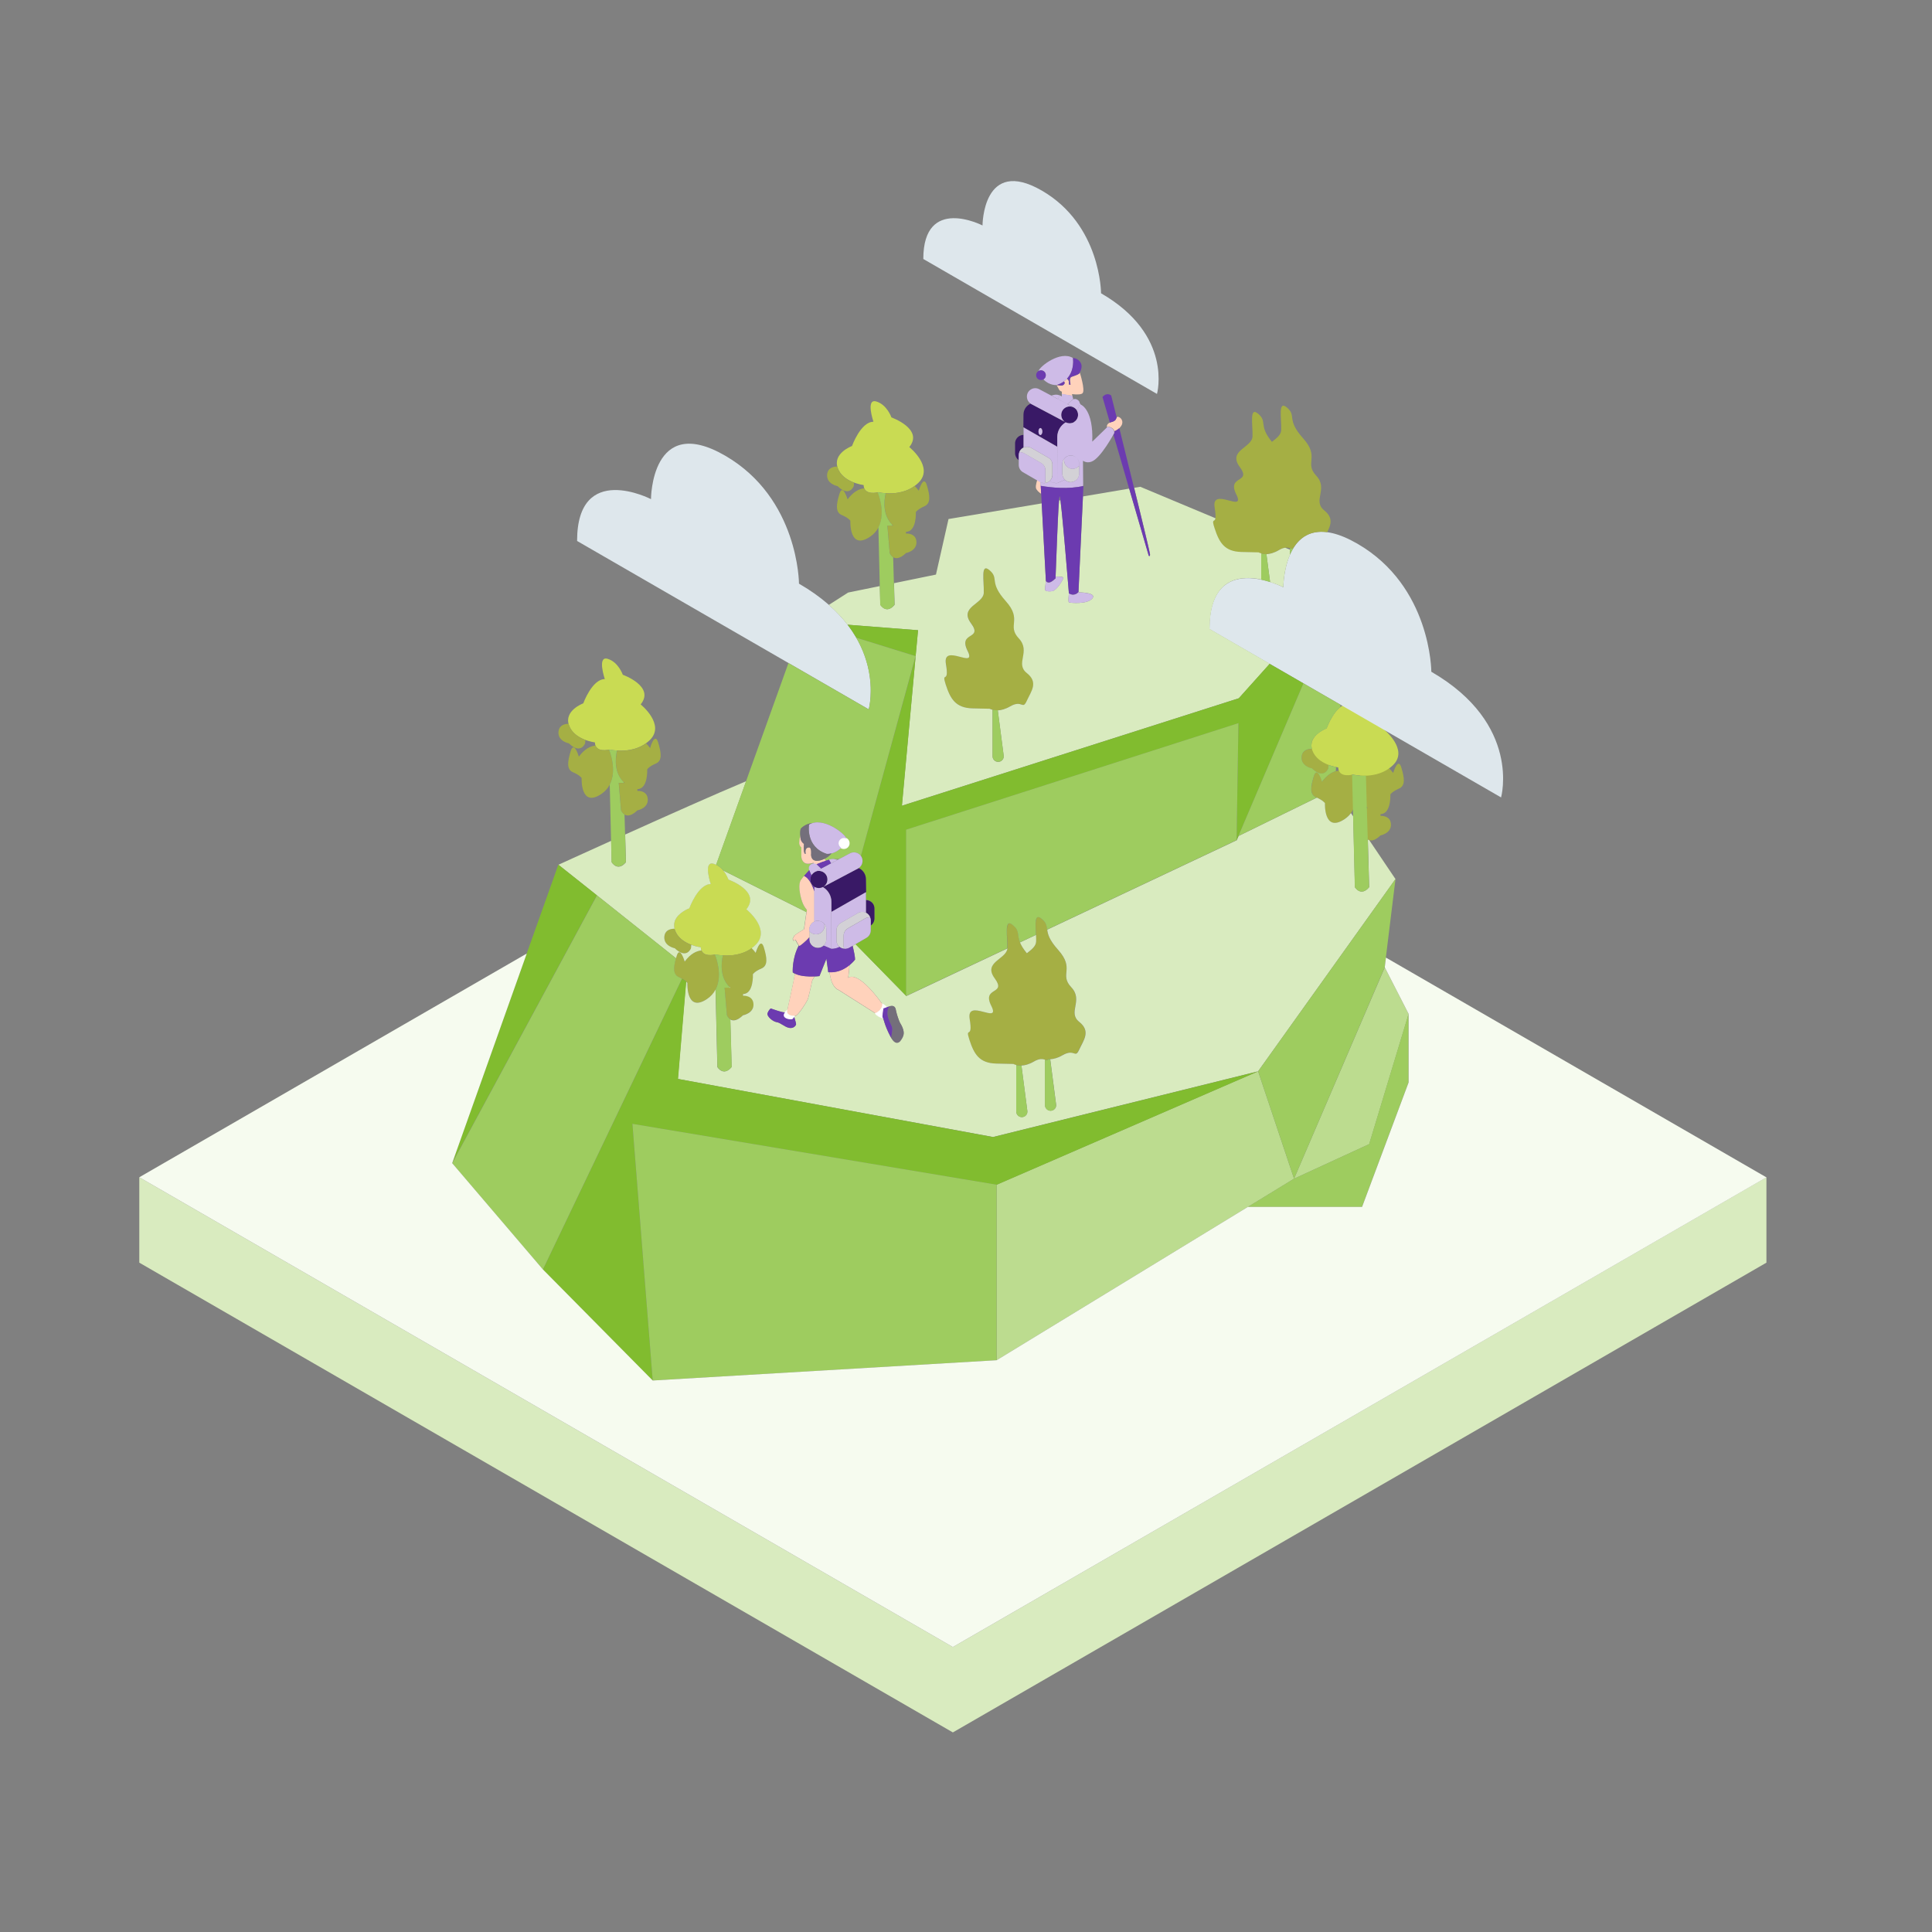 <?xml version="1.0" standalone="no"?>
<svg version="1.1" id="Layer_2" xmlns="http://www.w3.org/2000/svg" xmlns:xlink="http://www.w3.org/1999/xlink" x="0px" y="0px" viewBox="0 0 2000 2000" enable-background="new 0 0 2000 2000" xml:space="preserve">
<rect x="0" y="0" width="2000" height="2000" fill="#808080" stroke="none"/>
<path id="color_x5F_18" fill="#bcdc8f" d="M1302.4,1109l37.2,111.2l-307.9,187.9v-181.7L1302.4,1109z M1339.6,1220.2l77.8-35.8
	l40.8-134.7l-24.7-48.2L1339.6,1220.2z"></path>
<path id="color_x5F_17" fill="#A5AF44" d="M1375,795.5c0,0-4.4,11.9-16.8,0c0,0-11.2-2.1-10.8-11.5c0.4-9.5,10.8-8.7,10.8-8.7V767
	h19.2L1375,795.5z M1412.3,864.8c0,0,4.4,11.9,16.8,0c0,0,11.2-2.1,10.8-11.5c-0.4-9.5-10.8-8.7-10.8-8.7v-8.2h-19.2L1412.3,864.8z
	 M1419.2,839c21.6,14.2,20.1-16.7,20.1-16.7s2-2.9,8.8-5.9c6.9-2.9,5.9-10.8,2.5-22s-8.4,5.8-8.4,5.8c-15.7-21.1-31.4-6.9-31.4-6.9
	S1397.6,824.8,1419.2,839z M1400,802.4c0,0-15.7-14.2-31.4,6.9c0,0-4.9-17-8.4-5.8c-3.4,11.2-4.4,19.1,2.5,22s8.8,5.9,8.8,5.9
	s-1.5,31,20.1,16.7C1413.2,833.9,1400,802.4,1400,802.4z"></path>
<path id="color_x5F_16" fill="#C9DB53" d="M740.7,988c0,0-14.8,4.1-15.2-7.4c0,0-21.4-2.5-26.8-17.7c-5.4-15.2,14.8-22.7,14.8-22.7
	s9.1-25.1,22.2-25.1c0,0-8.2-24.3,2.9-21c11.1,3.3,15.7,16.5,15.7,16.5s33.8,11.9,18.5,30.7c0,0,26,20.8,9.5,36.9
	C765.8,994.2,740.7,988,740.7,988z M672.7,766.1c16.5-16.1-9.5-36.9-9.5-36.9c15.2-18.7-18.5-30.7-18.5-30.7s-4.5-13.2-15.7-16.5
	c-11.1-3.3-2.9,21-2.9,21c-13.2,0-22.3,25.1-22.3,25.1s-20.2,7.4-14.8,22.7c5.4,15.2,26.8,17.7,26.8,17.7
	c0.4,11.5,15.2,7.4,15.2,7.4S656.2,782.1,672.7,766.1z M1442.1,792c16.5-16.1-9.5-36.9-9.5-36.9c15.2-18.7-18.5-30.7-18.5-30.7
	s-4.5-13.2-15.7-16.5s-2.9,21-2.9,21c-13.2,0-22.2,25.1-22.2,25.1s-20.2,7.4-14.8,22.7c5.4,15.2,26.8,17.7,26.8,17.7
	c0.4,11.5,15.2,7.4,15.2,7.4S1425.6,808.1,1442.1,792z M950.8,499.7c16.5-16.1-9.5-36.9-9.5-36.9c15.2-18.7-18.5-30.7-18.5-30.7
	s-4.5-13.2-15.7-16.5s-2.9,21-2.9,21c-13.2,0-22.2,25.1-22.2,25.1s-20.2,7.4-14.8,22.7c5.4,15.2,26.8,17.7,26.8,17.7
	c0.4,11.5,15.2,7.4,15.2,7.4S934.3,515.8,950.8,499.7z"></path>
<path id="color_x5F_15" fill="#A5AF44" d="M681.3,768.5c3.4,11.2,4.4,19.1-2.5,22s-8.8,5.9-8.8,5.9s1,20.4-10.2,20.5v1.8
	c0,0,10.3-0.8,10.8,8.7c0.4,9.5-10.8,11.5-10.8,11.5c-12.4,11.9-16.8,0-16.8,0l-2.4-28.4h5.9c-10.4-9.5-9.7-23.9-7.7-33.4
	c7.7,0.5,19.9-0.2,30-7.6c1.4,1.4,2.8,3,4.2,4.9C672.9,774.3,677.8,757.3,681.3,768.5z M605.7,769.5l0.3-3.5
	c-6.4-2.4-14-6.9-16.9-15.2c-0.2-0.5-0.3-1-0.4-1.5c-1.4-0.1-10.2,0-10.6,8.7c-0.4,9.5,10.8,11.5,10.8,11.5
	C601.2,781.5,605.7,769.5,605.7,769.5z M630.2,776.1c-2.7,0.6-11.3,1.8-13.7-4.3c-5.2,0.5-11.2,3.3-17.3,11.5c0,0-4.9-17-8.4-5.8
	c-3.4,11.2-4.4,19.1,2.5,22s8.8,5.9,8.8,5.9s-1.5,31,20.1,16.7c21.6-14.2,8.4-45.7,8.4-45.7S630.5,776.3,630.2,776.1z M867.2,474.8
	H867v0.6C867,475.2,867.1,475,867.2,474.8z M589,741.1h-0.2v0.6C588.9,741.5,588.9,741.3,589,741.1z M698.6,953.1h-0.2v0.6
	C698.5,953.5,698.5,953.3,698.6,953.1z M782.5,986.3c-1.4-1.9-2.8-3.5-4.2-4.9c-10.2,7.4-22.4,8.1-30,7.6c-2,9.5-2.7,23.9,7.7,33.4
	h-5.9l2.4,28.4c0,0,4.4,11.9,16.8,0c0,0,11.2-2.1,10.8-11.5c-0.4-9.5-10.8-8.7-10.8-8.7v-1.8c11.2,0,10.2-20.5,10.2-20.5
	s2-2.9,8.8-5.9c6.9-2.9,5.9-10.8,2.5-22C787.4,969.3,782.5,986.3,782.5,986.3z M951.1,508c-1.4-1.9-2.8-3.5-4.2-4.9
	c-10.2,7.4-22.4,8.1-30,7.6c-2,9.5-2.7,23.9,7.7,33.4h-5.9l2.4,28.4c0,0,4.4,11.9,16.8,0c0,0,11.2-2.1,10.8-11.5
	c-0.4-9.5-10.8-8.7-10.8-8.7v-1.8c11.2,0,10.2-20.5,10.2-20.5s2-2.9,8.8-5.9s5.9-10.8,2.5-22C956,491,951.1,508,951.1,508z
	 M908.4,509.8c-2.7,0.6-11.3,1.8-13.7-4.3c-5.2,0.5-11.2,3.3-17.3,11.5c0,0-4.9-17-8.4-5.8c-3.4,11.2-4.4,19.1,2.5,22
	s8.8,5.9,8.8,5.9s-1.5,31,20.1,16.7c21.6-14.2,8.4-45.7,8.4-45.7S908.6,510,908.4,509.8z M883.8,503.2l0.3-3.5
	c-6.4-2.4-14-6.9-16.9-15.2c-0.2-0.5-0.3-1-0.4-1.5c-1.4-0.1-10.2,0-10.6,8.7c-0.4,9.5,10.8,11.5,10.8,11.5
	C879.3,515.2,883.8,503.2,883.8,503.2z M739.8,988.2c-2.7,0.6-11.3,1.8-13.7-4.3c-5.2,0.5-11.2,3.3-17.3,11.5c0,0-4.9-17-8.4-5.8
	c-3.4,11.2-4.4,19.1,2.5,22s8.8,5.9,8.8,5.9s-1.5,31,20.1,16.7c21.6-14.2,8.4-45.7,8.4-45.7S740.1,988.4,739.8,988.2z M715.3,981.6
	l0.3-3.5c-6.4-2.4-14-6.9-16.9-15.2c-0.2-0.5-0.3-1-0.4-1.5c-1.4-0.1-10.2,0-10.6,8.7c-0.4,9.5,10.8,11.5,10.8,11.5
	C710.8,993.5,715.3,981.6,715.3,981.6z"></path>
<path id="color_x5F_14" fill="#DEE7EC" d="M673.9,516.7c0,0,0.1-89.3,76.6-45.1s76.6,132.6,76.6,132.6
	c93.7,54.1,72.2,130.1,72.2,130.1L597.4,560C597.4,477.2,673.9,516.7,673.9,516.7z M1252,651.2l301.9,174.3c0,0,21.4-76-72.2-130.1
	c0,0,0-88.4-76.6-132.6c-76.6-44.2-76.6,45.1-76.6,45.1S1252,568.4,1252,651.2z M955.8,268.1l241.9,139.7c0,0,17.2-60.9-57.9-104.2
	c0,0,0-70.8-61.3-106.3c-61.3-35.4-61.4,36.1-61.4,36.1S955.8,201.8,955.8,268.1z"></path>
<path id="color_x5F_13" fill="#A5AF44" d="M1006.9,733.3c-17.7-0.4-23.1-9.9-27.9-24.7s4,0.8,0.3-21.4c-3.7-22.3,32.6,6.6,22.4-13.6
	c-10.2-20.2,16.3-11.1,3.6-28.4c-12.8-17.3,12.8-19.8,13.2-31.7s-3.7-31.7,6.2-23.1c9.9,8.7-1.2,11.9,16.5,31.7
	c17.7,19.8,0.8,25.1,13.6,38.7c12.8,13.6-4.1,26,8.2,35.8c12.4,9.9,4.5,19,0,28.8c-4.5,9.9-4.5-1.6-17.3,5.8
	c-12.8,7.4-21,2.5-21,2.5S1024.6,733.7,1006.9,733.3z M1285,571.6c17.7,0.4,17.7,0.4,17.7,0.4s8.2,4.9,21-2.5
	c10.7-6.2,12.4,0.9,15.4-2.5l0,0c6.6-10.6,17.4-18.4,34.8-16.1c3.8-7.5,6.6-14.8-3.1-22.6c-12.4-9.9,4.5-22.2-8.2-35.8
	c-12.8-13.6,4.1-19-13.6-38.7c-17.7-19.8-6.6-23.1-16.5-31.7c-9.9-8.7-5.8,11.1-6.2,23.1c-0.2,5.2-5.1,8.6-9.6,12.2
	c-14.1-17.2-4.6-20.6-13.9-28.8c-9.9-8.7-5.8,11.1-6.2,23.1c-0.4,11.9-26,14.4-13.2,31.7c12.8,17.3-13.7,8.2-3.6,28.4
	c10.2,20.2-26.1-8.7-22.4,13.6c3.7,22.3-5.1,6.6-0.3,21.4S1267.2,571.2,1285,571.6z M1117.1,1057.8c-12.4-9.9,4.5-22.3-8.2-35.8
	c-12.8-13.6,4.1-19-13.6-38.7c-17.7-19.8-6.6-23.1-16.5-31.7c-9.9-8.7-5.8,11.1-6.2,23.1c-0.2,5.2-5.1,8.6-9.6,12.2
	c-14.1-17.2-4.6-20.6-13.9-28.8c-9.9-8.7-5.8,11.1-6.2,23.1s-26,14.4-13.2,31.7c12.8,17.3-13.7,8.2-3.6,28.4
	c10.2,20.2-26.1-8.7-22.4,13.6c3.7,22.3-5.1,6.6-0.3,21.4s10.2,24.3,27.9,24.7c17.7,0.4,17.7,0.4,17.7,0.4s8.2,4.9,21-2.5
	c10.7-6.2,12.4,0.9,15.4-2.5c3.6,0.1,8.5-0.7,14.3-4.1c12.8-7.4,12.8,4.1,17.3-5.8S1129.4,1067.7,1117.1,1057.8z"></path>
<path id="color_x5F_12" fill="#d9ebbf" d="M986.4,1705l842.2-486.3v88.4l-842.2,486.3l-842.2-486.3v-88.4L986.4,1705z M858,626.2
	l20-12.8l32.8-6.7l0.5,19.4c0,0,6.2,10.3,14.8,0l-0.6-22.4l43.4-8.9l13-57.5l96.5-16.2l4.3,80.2c-0.5,3.9-1,8.9-0.9,9.4
	c0.2,0.8,3,2,7.6,1.2s10.6-11.1,11.4-13.4c0.6-1.7-5-1.8-8-1.7c0.5-11.2,2.2-63.3,3.5-78.7l1.5-0.2c2.4,18.3,8.4,92.2,8.7,96.1
	c-0.2,2.4-0.9,9.2,0.1,9.6c1.2,0.5,18.8,2.3,24.1-4c5.3-6.3-13.5-6.4-13.5-6.4s-0.3-0.3-0.7-0.7l1.7-37.3l2.9-61.3l47.9-8.1
	l20.2,69.3c0,0,0.9,1.5,1.4-0.8c0.2-1-7.7-33.5-16.5-69.3l6.3-1.1l77.9,32.6c-0.9,4.7-4.5-0.5-1,10.2c4.8,14.8,10.2,24.3,27.9,24.7
	c17.7,0.4,17.7,0.4,17.7,0.4s1,0.6,2.9,1.1v27c-22.5-4.7-53.6-1.6-53.6,51.2l62.3,36l-32,35.7L933.6,834.1l16.7-181.7l-73-5.7
	C872.1,639.8,865.7,633,858,626.2z M979,708.6c4.8,14.8,10.2,24.3,27.9,24.7c17.7,0.4,17.7,0.4,17.7,0.4s1,0.6,2.9,1.1v48.1
	c0,3.2,2.6,5.8,5.8,5.8c3.5,0,6.2-3.1,5.7-6.5l-6.1-46.8c3.4-0.2,7.7-1.2,12.7-4.1c12.8-7.4,12.8,4.1,17.3-5.8
	c4.5-9.9,12.4-19,0-28.8c-12.4-9.9,4.5-22.2-8.2-35.8c-12.8-13.6,4.1-19-13.6-38.7c-17.7-19.8-6.6-23.1-16.5-31.7
	c-9.9-8.7-5.8,11.1-6.2,23.1c-0.4,11.9-26,14.4-13.2,31.7s-13.7,8.2-3.6,28.4c10.2,20.2-26.1-8.7-22.4,13.6
	C983,709.4,974.2,693.7,979,708.6z M1063,986.8c4.5-3.6,9.4-7,9.6-12.2c0.1-2.1,0-4.5-0.1-6.8l-16.6,7.8
	C1057.1,978.6,1059.2,982.2,1063,986.8z M1328.5,607.9c0,0,0-17.8,6.9-33.6V569l-4.9-2c-1.8,0.2-4,0.9-6.8,2.6
	c-5,2.9-9.3,3.9-12.7,4.1l3.8,28.9C1322.9,605,1328.5,607.9,1328.5,607.9z M823.2,1012.3C823.2,1012.3,823.2,1012.2,823.2,1012.3
	C823.2,1012.2,823.2,1012.3,823.2,1012.3z M755.2,1021.7v0.8h0.8C755.7,1022.2,755.5,1022,755.2,1021.7z M1417.5,869.8
	c-0.6-0.2-1.1-0.4-1.5-0.6l1.4,49.2c-8.7,10.3-14.8,0-14.8,0l-1.8-73.3l-2.3-3.4c-1.7,2.4-4,4.5-6.8,6.4
	c-21.6,14.2-20.1-16.7-20.1-16.7s-1.9-2.8-8.4-5.7l-81,39.7l-1.9,4.4l-196.2,92.6c0.6,4.5,1.8,10.3,11.3,20.9
	c17.7,19.8,0.8,25.1,13.6,38.7c12.8,13.6-4.1,26,8.2,35.8s4.5,19,0,28.8s-4.5-1.6-17.3,5.8c-5,2.9-9.3,3.9-12.7,4.1l6.1,46.8
	c0.5,3.5-2.2,6.5-5.7,6.5c-3.2,0-5.8-2.6-5.8-5.8v-47c-2.2-0.7-5.4-1.7-11.7,2c-5,2.9-9.3,3.9-12.7,4.1l6.1,46.8
	c0.5,3.5-2.2,6.5-5.7,6.5c-3.2,0-5.8-2.6-5.8-5.8v-48.1c-1.9-0.5-2.9-1.1-2.9-1.1s0,0-17.7-0.4c-17.7-0.4-23.1-9.9-27.9-24.7
	c-4.8-14.8,4,0.8,0.3-21.4c-3.7-22.3,32.6,6.6,22.4-13.6c-10.2-20.2,16.3-11.1,3.6-28.4c-12.6-17,11.9-19.7,13.1-31.1l-104.6,49.3
	l-52.6-53.7l-3,1.7c1.4,5.8,2.5,11.5,2.5,14.2c0,0-2,2.8-5.7,5.7c-0.3,4-0.8,8.5-1.4,13.4c0,0,8.4-10.2,35.4,27
	c1.2,0.6,2.6,1.5,3.7,2.6c0.3,0.2,0.4,0.6,0.5,1c0.6-0.2,1.3-0.5,2.2-0.8c3.3-1.2,5.4-1,6.6,0.7l0,0c0.1,0.1,0.2,0.3,0.2,0.4
	c0,0,0,0.1,0.1,0.1c0.1,0.1,0.1,0.2,0.2,0.4c0,0.1,0,0.1,0.1,0.2c0,0.1,0.1,0.2,0.1,0.4c0,0.1,0.1,0.2,0.1,0.3
	c0,0.1,0.1,0.2,0.1,0.3c0.1,0.2,0.1,0.5,0.1,0.7l0,0c0.1,0.3,0.1,0.7,0.2,1.1c0.1,0.4,0.2,0.8,0.3,1.1c0.2,0.9,0.5,1.9,0.8,3
	c0.1,0.3,0.2,0.5,0.2,0.8c0.3,0.8,0.5,1.6,0.8,2.3c0.1,0.2,0.2,0.5,0.2,0.7c0.6,1.8,1.2,3.2,1.6,4c0.1,0.1,0.1,0.2,0.2,0.3
	c0.4,0.6,1.5,2.4,2.5,4.7c0.1,0.2,0.2,0.4,0.2,0.6c0.4,1,0.7,2,0.9,3.1c0.1,0.5,0.2,1,0.2,1.6v0.1c0,1-0.1,2-0.4,3c0,0,0,0,0,0.1
	s-0.1,0.3-0.2,0.4c0,0.1-0.1,0.1-0.1,0.2s-0.1,0.2-0.1,0.3c0,0.1-0.1,0.2-0.1,0.3c0,0.1-0.1,0.2-0.1,0.2c0,0.1-0.1,0.2-0.1,0.3
	c0,0.1-0.1,0.1-0.1,0.2s-0.1,0.2-0.2,0.3c0,0.1-0.1,0.1-0.1,0.2c-0.1,0.1-0.1,0.2-0.2,0.3c0,0.1-0.1,0.1-0.1,0.2
	c-0.1,0.1-0.1,0.2-0.2,0.3l-0.1,0.1c-0.1,0.1-0.1,0.2-0.2,0.4c0,0,0,0.1-0.1,0.1c-0.1,0.1-0.2,0.2-0.2,0.4c0,0,0,0.1-0.1,0.1
	c-0.1,0.1-0.2,0.2-0.3,0.4c0,0,0,0.1-0.1,0.1c-0.1,0.1-0.2,0.2-0.3,0.4c0,0,0,0,0,0.1c-0.1,0.1-0.2,0.2-0.3,0.4l0,0
	c-0.1,0.1-0.2,0.2-0.3,0.3l0,0c-2.3,2.2-5.4,2.4-9-3.6l0,0l0,0c-0.3-0.5-0.6-1-0.9-1.6c-6.5-12.4-6.6-17.8-7.8-19c0,0-6-1.8-7.8-5
	l-38-24.1c0,0-5.7-1.6-8.1-11.9c-0.4-1.8-0.9-4-1.4-6.4c-0.4,0-0.8,0-1.2-0.1l-1.9-14l0,0l-7.2,18c0,0-2,0.3-5.1,0.4
	c-1.6,2.7-2.5,4.5-2.5,4.5c-0.9,5.3-3.7,16.4-4.2,18.4c-0.7,2.6-10.4,17.9-13.1,17.9c-0.3,0-0.7,0-1.2,0c-0.1,0.4-0.2,0.9-0.4,1.4
	c0.4,0.3,0.6,0.5,0.6,0.5s1.6,5.2,1.7,6.5c0.1,1.3-2.4,4.9-7.2,4c-4.9-1-8.7-5.3-12.8-5.9s-10.8-6.2-9.5-9.5s3.3-4.7,3.3-4.7
	s13.7,5.1,14.9,3.9l0,0c0.7-0.8,1.6-1.4,2.2-1.8c1.2-5.5,7.7-35,7.7-36.7c0-0.1,0-0.1,0.1-0.2c0-0.4,0-0.8-0.1-1.2
	c-0.7-0.4-1.5-0.8-2.1-1.3c0,0-0.9-14.1,6.2-27.8c-1.3-1.5-3.4-5.8-3.4-5.8l-2,0.9l-0.9-2.1c0,0,1.2-1.9,1.4-2.9s10.3-7,10.3-7
	l2.6-17.8l-86.2-43.1c3.8,4.6,5.5,9.5,5.5,9.5s33.8,11.9,18.5,30.7c0,0,26,20.8,9.5,36.9c-1.3,1.3-2.6,2.4-4,3.3
	c1.4,1.4,2.8,3,4.2,4.9c0,0,4.9-17,8.4-5.8c3.4,11.2,4.4,19.1-2.5,22s-8.8,5.9-8.8,5.9s1,20.4-10.2,20.5v1.8c0,0,10.3-0.8,10.8,8.7
	c0.4,9.5-10.8,11.5-10.8,11.5c-6.3,6-10.5,6-13.2,4.4l1.4,49.2c-8.7,10.3-14.8,0-14.8,0l-1.9-80.2c-1.9,3.7-4.8,7.1-9,9.9
	c-21.6,14.2-20.1-16.7-20.1-16.7s-0.4-0.6-1.4-1.5l-8.5,100.8l159.5,29.4L1028,1177l117.8-29.2l156.6-38.8l142.2-199L1417.5,869.8z
	 M823.4,1013.2c0.1,0.2,0.1,0.4,0.2,0.6C823.6,1013.6,823.5,1013.4,823.4,1013.2z M740,988.3v-0.1h-0.1
	C739.9,988.2,739.9,988.3,740,988.3z M708.8,995.4c6.1-8.2,12.2-11,17.3-11.5c-0.4-0.9-0.6-2-0.6-3.3c0,0-4.5-0.5-9.9-2.5l-0.3,3.5
	c0,0-4.4,11.9-16.8,0c0,0-11.2-2.1-10.8-11.5c0.4-8.7,9.1-8.7,10.6-8.7c-0.7-2.8-0.5-5.4,0.2-7.6v-0.6h0.2
	c3.3-8.7,14.9-12.9,14.9-12.9s9.1-25.1,22.2-25.1c0,0-8.2-24.3,2.9-21c0.9,0.3,1.8,0.6,2.7,1l31-86.5
	c-32.7,13.7-83.7,36.5-125.2,55.2l0.8,28.7c-8.7,10.3-14.8,0-14.8,0l-0.5-22.2c-31.5,14.2-54.6,24.8-54.6,24.8l39.9,31.7l81.8,65.1
	c0.2-0.8,0.5-1.6,0.7-2.4C703.8,978.4,708.8,995.4,708.8,995.4z"></path>
<path id="color_x5F_11" fill="#81bc2f" d="M891.2,886l56.7-206.8l-14.2,154.9l348.6-111.2l32-35.7l35,20.2l-67.3,158l0,0l-1.9,4.4
	l1.9-121.1L938.2,858.9v172.2l-52.6-53.7l11.4-6.6c2.7-1.6,4.4-4.5,4.4-7.7V958c2.4-1.7,3.8-4.4,3.8-7.3v-10.3
	c0-3.2-1.7-6.1-4.4-7.7c-1.4-0.8-2.9-1.2-4.4-1.2v-8.1l0.1-0.1l-0.1-13.2c0-3.1-1.2-6.1-3.2-8.4c0,0,0,0-0.1-0.1
	c-0.3-0.3-0.6-0.6-0.9-0.9c-0.2-0.2-0.3-0.3-0.5-0.4c-0.2-0.1-0.4-0.3-0.5-0.4c-0.4-0.3-0.7-0.5-1.1-0.7c0,0,0,0-0.1-0.1h-0.1l0,0
	l-1-0.6C893.2,895.7,894.1,889.9,891.2,886z M947.9,679.2l2.5-26.8l-73-5.7c3.5,4.5,6.4,9,9,13.4L947.9,679.2z M701.9,1116.9
	l8.5-100.8c-0.9-0.8-2.3-1.8-4.4-2.9l-45.9,96.1l-7.1,14.8l-91,190.2l113.7,115l-21-265.8l42.7,7.1l334.3,55.9l270.7-117.4
	l-274.4,68L701.9,1116.9z M578,895.1l-110,309l149.9-277.3L578,895.1z"></path>
<path id="color_x5F_10" fill="#9ecc5f" d="M1039,782.1c0.5,3.5-2.2,6.5-5.7,6.5c-3.2,0-5.8-2.6-5.8-5.8v-48.1
	c1.4,0.3,3.2,0.6,5.4,0.5L1039,782.1z M921,572.5l-2.4-28.4h5.1v-0.8c-9.6-9.5-8.9-23.4-6.9-32.7c-4.6-0.3-7.6-1-7.6-1
	s-0.3,0.1-0.7,0.2v0.1c0.2,0.1,0.2,0.2,0.2,0.2s8.6,20.4,0.6,35.8l1.9,80.2c0,0,6.2,10.3,14.8,0l-1.4-49.2
	C922.1,575.4,921,572.5,921,572.5z M752.5,1050.9l-2.4-28.4h5.1v-0.8c-9.6-9.5-8.9-23.4-6.9-32.7c-4.6-0.3-7.6-1-7.6-1
	s-0.3,0.1-0.7,0.2v0.1c0.2,0.1,0.2,0.2,0.2,0.2s8.6,20.4,0.6,35.8l1.9,80.2c0,0,6.2,10.3,14.8,0l-1.4-49.2
	C753.6,1053.8,752.5,1050.9,752.5,1050.9z M1057.4,1103.1c-2.2,0.1-4-0.2-5.4-0.5v48.1c0,3.2,2.6,5.8,5.8,5.8c3.5,0,6.2-3.1,5.7-6.5
	L1057.4,1103.1z M642.9,838.8l-2.4-28.4h5.1v-0.8c-9.6-9.5-8.9-23.4-6.9-32.7c-4.6-0.3-7.6-1-7.6-1s-0.3,0.1-0.7,0.2v0.1
	c0.2,0.1,0.2,0.2,0.2,0.2s8.6,20.4,0.6,35.8l1.9,80.2c0,0,6.2,10.3,14.8,0l-1.4-49.2C644,841.7,642.9,838.8,642.9,838.8z M1414,803
	c-7.8,0.3-13.6-1.1-13.6-1.1s-0.3,0.1-0.7,0.2l2.8,116.3c0,0,6.2,10.3,14.8,0L1414,803z M1087.1,1096.5c-0.6,0-1.1,0-1.7,0
	c-1.2,1.4-2.2,1-3.7,0.5v47.1c0,3.2,2.6,5.8,5.8,5.8c3.5,0,6.2-3.1,5.7-6.5L1087.1,1096.5z M1335.4,567.5v6.7
	c1.1-2.5,2.3-4.9,3.8-7.2l0,0C1337.9,568.4,1336.9,568.1,1335.4,567.5z M1305.6,573.1v27c3.3,0.7,6.4,1.5,9.2,2.4l-3.8-28.9
	C1308.8,573.7,1307,573.4,1305.6,573.1z M828.8,867.7c0,0.1,0,0.2,0.1,0.3C828.8,868,828.8,867.8,828.8,867.7z M829,868.8
	c0-0.1-0.1-0.2-0.1-0.4C828.9,868.6,828.9,868.7,829,868.8z M829.4,870.1c-0.1-0.1-0.1-0.3-0.2-0.5
	C829.2,869.9,829.3,870,829.4,870.1z M829.1,869.5c0-0.1-0.1-0.2-0.1-0.4C829.1,869.2,829.1,869.4,829.1,869.5z M741.3,895.1
	l74.9-208.7l83.1,48c0,0,9.8-34.9-13-74.3l61.5,19.1L891.2,886c-0.6-0.9-1.5-1.7-2.5-2.3c-2.7-1.7-6.1-1.8-8.9-0.3l-10.9,5.8
	c-1.5,0-3.4,0-5.3,0.1c-1.6-0.2-3.2-0.1-4.7,0.4l-0.8,0.3c-1,0.2-2.1,0.6-3.3,1c-0.3-0.5-0.8-1.3-1.3-1.9c2.9-1.4,5.5-3.5,7.3-5.6
	c2.9-0.7,6.6-2.3,10-5.9c0.8,0.5,1.7,0.8,2.8,0.8c3,0,5.5-2.4,5.5-5.5c0-2-1.1-3.8-2.8-4.7c-1.4-4.9-21.2-20.6-35.4-16.1
	c-7.1,0.7-11.4,5.4-11.4,5.4c-1,0.8-1.1,4.2-0.9,7.3c-0.6,2.9-1.4,7.5-0.9,9.3c0.7,2.7,2,3.3,2,3.3v8.9c0,0-0.2,6,4.6,7.7
	c2.3,0.8,5.5,0.2,8.1-0.7c0,0.2,0,0.3,0,0.5c-0.8,0-1.5,0.2-2.2,0.6l-0.5,0.3c-2.1,1.2-2.9,3.7-2,5.9l0.1,0.3c-1.8,1.8-3.7,4-5.4,6
	l0,0l-0.4,0.5c-0.9,1.1-1.8,2.2-2.4,3.2l-0.3,0.4c0,0-4.1,4.2,0.4,20.2c2.1,7.5,5.7,10.9,5.7,10.9l-0.3,2.2l-86.2-43.1
	C746.8,898.8,744.3,896.6,741.3,895.1z M828.7,867.2c0-0.1,0-0.1,0-0.2C828.7,867.1,828.7,867.2,828.7,867.2z M1363,825.7l-81,39.7
	l67.3-158l38.4,22.2l-0.2,2.5c-8.7,6.7-14.2,22-14.2,22s-11.6,4.3-14.9,12.9h-0.2v0.6c-0.7,2.3-0.9,4.8-0.2,7.6
	c-1.4-0.1-10.2,0-10.6,8.7c-0.4,9.5,10.8,11.5,10.8,11.5c12.4,11.9,16.8,0,16.8,0l0.3-3.5c3.1,1.2,6,1.8,7.8,2.2l-0.3,4.2
	c-4.4,1.2-9.4,4.4-14.3,11c0,0-4.9-17-8.4-5.8s-4.4,19.1,2.5,22C1362.8,825.6,1362.9,825.6,1363,825.7z M1433.4,1001.4l-93.8,218.8
	l-37.2-111.2l142.2-199L1433.4,1001.4z M1458.1,1049.6v70.9l-48.2,128.9h-118.2l47.8-29.2l77.8-35.8L1458.1,1049.6z M706,1013.1
	l-144,301.1l-93.9-110L618,926.9l81.8,65.1c-2.8,9.9-3.2,16.9,3.2,19.6C704,1012.1,705.1,1012.6,706,1013.1z M1282,748.6l-1.9,121.1
	l-196.2,92.6c-0.5-3.9-0.6-6.8-5.2-10.8c-8.1-7.1-6.8,5-6.3,16.2l-16.6,7.8c-3.2-8.1,0-11.5-6.9-17.5c-9.9-8.7-5.8,11.1-6.2,23.1
	c0,0.2,0,0.4-0.1,0.6L938,1031V858.9L1282,748.6z M654.7,1163.4l377,63v181.7l-356,21L654.7,1163.4z"></path>
<path id="color_x5F_9" fill="#FFFFFF" stroke="#FFFFFF" stroke-miterlimit="10" d="M873.5,867.4c3,0,5.5,2.4,5.5,5.5
	c0,3-2.4,5.5-5.5,5.5s-5.5-2.4-5.5-5.5C868.1,869.8,870.5,867.4,873.5,867.4z M814.9,1046.8c0,0,0.1-0.3,0.2-0.9
	c-1.5,1-4.2,3.1-3.6,5.6c0.8,3.5,7.6,4.1,9,3.3c0.9-0.5,1.5-2.3,1.8-3.3C819.4,1051.5,814.9,1051,814.9,1046.8z M913.9,1053.8
	c0,0-6-1.8-7.8-5c7.5-3.4,7.3-9.4,7.3-9.4c1.2,0.6,2.6,1.5,3.7,2.6c0.3,0.2,0.4,0.6,0.5,1c-2.6,0.9-3,0.9-3,0.9
	S912.7,1052.6,913.9,1053.8z"></path>
<path id="color_x5F_8" fill="#391966" d="M1103.3,437.2l-35.7-18.9c-0.3-0.1-0.5-0.3-0.8-0.5l-1,0.6c-3.9,2.2-6.3,6.4-6.3,10.8
	l-0.1,13l35.1,20.2v-10.1C1094.6,446.2,1098,440.4,1103.3,437.2L1103.3,437.2z M1077.1,450.3c-1.1,0-2-1.6-2-3.6s0.9-3.6,2-3.6
	s2,1.6,2,3.6C1079,448.7,1078.1,450.3,1077.1,450.3z M1054.6,476.3c-2.3-1.6-3.8-4.3-3.8-7.2V459c0-3.1,1.7-6,4.4-7.6
	c1.4-0.8,2.9-1.2,4.4-1.2v13c-0.2,0.1-0.4,0.2-0.6,0.3c-1.8,1-3.1,2.6-3.8,4.5l0,0c-0.1,0.2-0.2,0.5-0.2,0.7c0,0.1,0,0.2-0.1,0.3
	c-0.1,0.2-0.1,0.5-0.2,0.7c0,0.1,0,0.2,0,0.3c0,0.3-0.1,0.7-0.1,1L1054.6,476.3L1054.6,476.3z M1112,436.9L1112,436.9
	c-2.4,1.5-5.4,1.7-8,0.7l-0.8-0.4c-5.9-3.1-6.3-11.6-0.6-15.1l0,0c2.4-1.5,5.4-1.7,8-0.7l0.8,0.4
	C1117.4,424.9,1117.7,433.3,1112,436.9z M843.5,902.6l0.8-0.4c2.6-1.1,5.6-0.8,8.1,0.7l0,0c5.8,3.6,5.5,12.2-0.6,15.4l-0.8,0.4
	c-2.6,1.1-5.6,0.8-8.1-0.7l0,0C837.2,914.3,837.5,905.8,843.5,902.6z M896.4,910.2c0-4.6-2.5-8.8-6.4-11l-1-0.6
	c-0.3,0.2-0.5,0.3-0.8,0.5l-36.3,19.2l0,0c5.5,3.2,8.8,9.1,8.9,15.4V944l35.8-20.5L896.4,910.2z M905.2,940.5v10.3
	c0,2.9-1.4,5.6-3.8,7.3v-5.2c0-0.3,0-0.7-0.1-1c0-0.1,0-0.2,0-0.3c0-0.3-0.1-0.5-0.2-0.8c0-0.1,0-0.2-0.1-0.3
	c-0.1-0.2-0.1-0.5-0.2-0.7l0,0c-0.7-1.9-2-3.5-3.8-4.5c-0.2-0.1-0.4-0.2-0.6-0.3v-13.2c1.5,0,3.1,0.4,4.4,1.2
	C903.5,934.4,905.2,937.3,905.2,940.5z"></path>
<path id="color_x5F_7" fill="#d3d1d6" d="M1077.6,499.5c-0.4-0.2-0.8-0.3-1.2-0.5C1076.8,499.2,1077.2,499.4,1077.6,499.5z
	 M1054.7,469.9c0,0.1,0,0.2,0,0.3C1054.7,470.1,1054.7,470,1054.7,469.9z M1054.9,468.8c0,0.1,0,0.2-0.1,0.3
	C1054.9,469,1054.9,468.9,1054.9,468.8z M1080.5,500.1c0.3,0,0.6,0,1,0C1081.1,500.1,1080.8,500.1,1080.5,500.1z M1078,499.7
	c0.3,0.1,0.6,0.2,0.9,0.3C1078.6,499.8,1078.3,499.8,1078,499.7z M1085.2,473.8l-17.6-10.1c-2.7-1.5-6-1.5-8.7,0
	c-1.8,1-3.1,2.6-3.8,4.5c1.8-0.2,3.5,0.2,5.1,1.1l17.6,10.1c2.7,1.6,4.4,4.4,4.4,7.5V497c0,1.1-0.2,2.1-0.6,3.1
	c1.2-0.1,2.4-0.5,3.5-1.1l0,0c2.7-1.6,4.3-4.4,4.3-7.5v-10.1C1089.6,478.2,1087.9,475.3,1085.2,473.8z M1080.1,500.1
	c-0.3,0-0.6-0.1-0.9-0.1C1079.5,500,1079.8,500.1,1080.1,500.1z M1111.8,472.2c-0.7-0.3-1.4-0.5-2.2-0.6
	C1110.3,471.7,1111.1,471.9,1111.8,472.2z M1104.1,472.7c0.7-0.4,1.4-0.7,2.1-0.9C1105.5,472,1104.8,472.3,1104.1,472.7
	L1104.1,472.7L1104.1,472.7z M1102.4,474c-0.1,0.1-0.2,0.1-0.2,0.2C1102.3,474.1,1102.4,474,1102.4,474z M1103.2,473.3
	c-0.1,0.1-0.2,0.1-0.3,0.2C1103.1,473.4,1103.1,473.3,1103.2,473.3z M1114.7,484.1c-2.7,1.6-6,1.6-8.7,0s-4.4-4.4-4.4-7.6v-1.7
	c-1.2,1.5-1.9,3.4-1.9,5.4v10.1c0,3.1,1.7,6,4.4,7.6c2.7,1.6,6,1.6,8.7,0s4.4-4.4,4.4-7.6V482
	C1116.5,482.8,1115.7,483.6,1114.7,484.1z M873.9,982.2c-1.2-0.1-2.4-0.5-3.6-1.1l0,0c-2.7-1.6-4.4-4.5-4.4-7.7v-10.3
	c0-3.2,1.7-6.1,4.4-7.7l17.9-10.3c2.7-1.6,6.1-1.6,8.8,0c1.8,1,3.1,2.7,3.8,4.5c-1.8-0.2-3.6,0.2-5.2,1.1L877.7,961
	c-2.7,1.6-4.4,4.5-4.4,7.7V979C873.3,980.2,873.5,981.3,873.9,982.2z M876.8,982.1c0.3-0.1,0.6-0.2,0.9-0.3
	C877.3,981.9,877,982,876.8,982.1z M901.4,951.8c0-0.1,0-0.2,0-0.3C901.3,951.6,901.3,951.7,901.4,951.8z M901.1,950.5
	c0,0.1,0,0.2,0.1,0.3C901.1,950.6,901.1,950.5,901.1,950.5z M878,981.7c0.4-0.2,0.8-0.3,1.2-0.6C878.8,981.3,878.4,981.5,878,981.7z
	 M874.1,982.3c0.3,0,0.7,0,1,0C874.7,982.3,874.4,982.3,874.1,982.3z M876.3,982.1c-0.3,0.1-0.6,0.1-0.9,0.1
	C875.8,982.2,876.1,982.2,876.3,982.1z M853.6,956.6v1.7c0,3.2-1.7,6.1-4.4,7.7c-2.8,1.6-6.1,1.6-8.9,0c-1-0.6-1.8-1.3-2.5-2.2v8.5
	c0,3.2,1.7,6.1,4.4,7.7c2.8,1.6,6.1,1.6,8.9,0c2.8-1.6,4.4-4.5,4.4-7.7V962C855.5,960.1,854.8,958.1,853.6,956.6z"></path>
<path id="color_x5F_6" fill="#f6fbef" d="M1828.6,1218.8L986.4,1705l-842.2-486.3l401.1-231.6l-77.2,217l93.9,110l113.7,115l356-21
	l0,0l307.9-187.9l-47.8,29.2H1410l48.2-128.9v-70.9l-23.1,76.2l23.1-76.2l-24.7-48.2l1.2-10.1L1828.6,1218.8z"></path>
<path id="color_x5F_5" fill="#FFD2BB" d="M1077.2,500l0.6,11.2c-2.3-1.5-5.1-4.1-5.4-6.1c-0.5-2.8,1.1-7.7,2.1-10.3l2.7,1
	C1077.1,498.5,1077.2,500,1077.2,500z M1117.5,386.4c0,0,0,0.1-0.1,0.1c-0.4,0.5-1.1,0.9-2,1.3l0,0c-0.5,0.2-1.1,0.5-1.6,0.7
	c-0.4,0.2-0.9,0.3-1.4,0.5c-0.4,0.1-0.7,0.3-1.1,0.4c-0.3,0.1-0.6,0.2-0.9,0.3c-0.4,0.2-0.9,0.3-1.3,0.5c-3,1.2-0.9,8-0.9,8h-1.6
	l-0.1-2.4l0,0l0,0l0,0c0,0,0,0,0-0.1l0,0v-0.1l0,0c0-0.6-0.1-1.8-1.6-3.1l0,0c-0.1-0.1-0.3-0.2-0.4-0.4l0,0c-0.9,1-2,2-3.2,2.8l0,0
	c0,0.1,0.1,0.2,0.1,0.3c0,0,0,0.1,0.1,0.1c0,0.1,0.1,0.1,0.1,0.2c0,0,0,0.1,0.1,0.1c0,0.1,0,0.1,0.1,0.1v0.1c0,0,0,0.1,0.1,0.1v0.1
	c0,0,0,0.1,0.1,0.1c0,0,0,0,0,0.1v0.1l0,0c0,0.1,0.1,0.1,0.1,0.1c-0.1,0.3-0.2,0.5-0.2,0.7c-0.3,0.8-0.8,1.3-1.4,1.6
	c-0.1,0.1-0.2,0.1-0.3,0.2c-1.7,0.7-4.2-0.2-6.4-0.2c1.1,2.1,2.2,3.8,2.7,4.9c0.3,0.6,1.3,1.3,2.7,1.9v2.5l10.9,1.8c0,0,0,0,0,0.1
	c-0.1-0.6-0.3-1.3-0.4-1.9c5,0.6,9.7,0.5,11-1c2.9-3.3-2.9-21.3-2.9-21.3C1117.9,385.7,1117.8,386.1,1117.5,386.4z M1156.5,431.6
	c-0.3,0.1-0.5,0.3-0.6,0.6l0,0c-0.1,0.1-0.1,0.2-0.2,0.3v0.1c0,0.1,0,0.1-0.1,0.2c-0.2,0.5-0.3,1-0.7,1.5l0,0c0,0,0,0,0,0.1l0,0
	c-0.1,0.1-0.2,0.2-0.2,0.3l0,0l0,0c-0.2,0.3-0.5,0.5-0.9,0.8l0,0l0,0c-0.2,0.1-0.3,0.2-0.5,0.3l0,0c-0.1,0-0.1,0.1-0.2,0.1l0,0
	c-0.2,0.1-0.3,0.2-0.5,0.3c-0.1,0-0.1,0.1-0.2,0.1l0,0c-0.2,0.1-0.4,0.2-0.6,0.2c-0.1,0-0.2,0.1-0.2,0.1l0,0c-0.3,0.1-0.6,0.2-1,0.3
	c-0.3,0.1-0.5,0.2-0.8,0.2c-0.2,0.1-0.5,0.2-0.7,0.3c-3.6,1.5-3.4,3.9-3.1,5l1-0.9c0,0,5.7,1,6.7,4.9c0.4-0.2,0.8-0.3,1.2-0.6
	c0.1,0,0.2-0.1,0.3-0.1c0.2-0.1,0.3-0.2,0.5-0.3c0.2-0.1,0.3-0.2,0.5-0.3c0.1-0.1,0.2-0.1,0.3-0.2c0.2-0.1,0.3-0.2,0.5-0.3
	c0.2-0.1,0.4-0.2,0.5-0.4c0.1,0,0.1-0.1,0.2-0.1c0.4-0.3,0.8-0.7,1.2-1l0,0c1-1,1.9-2.2,2.5-3.6
	C1163.4,433.9,1158.1,430.8,1156.5,431.6z M853.5,889c1,1.2,1.8,2.7,1.8,2.7c-4.5-0.3-12.7,5-12.7,5s-0.4-2.5-0.4-3.6
	c-2.7,0.9-5.8,1.5-8.1,0.7c-4.7-1.7-4.6-7.7-4.6-7.7v-8.9c0,0-1.3-0.6-2-3.3c-0.5-1.8,0.4-6.4,0.9-9.3c0.1,0.8,0.1,1.6,0.2,2.3
	c0,0.1,0,0.1,0,0.2c0,0.2,0.1,0.3,0.1,0.5c0,0.1,0,0.2,0.1,0.3c0,0.1,0,0.3,0.1,0.4c0,0.1,0.1,0.2,0.1,0.4c0,0.1,0,0.2,0.1,0.3
	c0,0.1,0.1,0.3,0.1,0.4c0,0.1,0,0.1,0.1,0.2c0.1,0.2,0.1,0.3,0.2,0.5c1,2.3,2.9,3.5,2.9,3.5c-0.8,12,1.7,10.2,1.7,10.2
	c-0.7-3.7,0.1-6.3,3.3-6.6s2.4,7.2,2.4,7.2s-0.5,5.7,4.7,6.6l0,0l0,0c0.6,0.1,1.2,0.2,1.9,0.1C848.5,891,851.1,890.2,853.5,889z
	 M882.7,931.4l11.7-6.7l0,0L882.7,931.4L882.7,931.4z M821.6,973.9l-0.9-2.1c0,0,1.2-1.9,1.4-2.9s10.3-7,10.3-7l2.9-20
	c0,0-3.6-3.4-5.7-10.9c-4.5-15.9-0.4-20.2-0.4-20.2l3.1-4.1c4.7,1.7,8.3,8.9,10.8,16V954l0,0c-0.3,0.1-0.6,0.3-0.8,0.4
	c-2.8,1.6-4.4,4.5-4.4,7.7v1.7v6.4c-3.1,3.8-9.5,9-10.2,9c-0.9,0-4-6.3-4-6.3L821.6,973.9z M843.9,953.6L843.9,953.6L843.9,953.6
	L843.9,953.6z M906.1,1048.8l-38-24.1c0,0-5.7-1.6-8.1-11.9c-0.4-1.8-0.9-4-1.4-6.4c9,0.5,16.2-3.6,20.8-7.4
	c-0.3,4-0.8,8.5-1.4,13.4c0,0,8.4-10.2,35.4,27C913.4,1039.4,913.7,1045.4,906.1,1048.8z M843.2,1010.7c-1.6,2.7-2.5,4.5-2.5,4.5
	c-0.9,5.3-3.7,16.4-4.2,18.4c-0.7,2.6-10.4,17.9-13.1,17.9c-2.6,0-8.6,0.1-8.6-4.7c0,0,7.8-35.8,7.9-37.6c0-0.1,0-0.1,0.1-0.2
	c0-0.4,0-0.8-0.1-1.2C828.7,1010.8,837.6,1011,843.2,1010.7z"></path>
<path id="color_x5F_4" fill="#cebbe7" d="M1117.4,419.8l-2.4,5.4c0-0.1-0.1-0.2-0.1-0.3c-0.8-1.3-1.9-2.4-3.4-3.2l-0.8-0.4l0,0
	l-5.5-2.9l4.4-4.1c1.5-1.4,3.7-1.7,5.5-0.6l0.5,0.3C1117.5,415.1,1118.3,417.6,1117.4,419.8z M1095.1,413.1l2.1-3.7l-0.8-0.3
	c-1.7-0.6-3.5-0.7-5.3-0.3l-2.9,0.7L1095.1,413.1z M1099.7,490.4v-10.1c0-2,0.7-3.9,1.9-5.4l0,0c0.2-0.2,0.4-0.5,0.6-0.7
	c0.1-0.1,0.2-0.2,0.2-0.2c0.2-0.2,0.4-0.3,0.5-0.5c0.1-0.1,0.2-0.1,0.3-0.2c0.3-0.2,0.6-0.4,0.9-0.6l0,0c0.7-0.4,1.4-0.7,2.1-0.9
	c1.1-0.3,2.2-0.4,3.4-0.2c0.7,0.1,1.5,0.3,2.2,0.6c0.1,0,0.2,0.1,0.2,0.1v-35.4c-0.3,0.2-0.6,0.4-0.9,0.5c-0.1,0.1-0.2,0.1-0.4,0.1
	c-0.2,0.1-0.4,0.2-0.7,0.3c-0.1,0-0.3,0.1-0.5,0.1c-0.2,0.1-0.4,0.1-0.6,0.1s-0.3,0.1-0.5,0.1s-0.4,0-0.6,0.1c-0.2,0-0.4,0-0.5,0
	c-0.2,0-0.3,0-0.5,0s-0.4,0-0.6-0.1c-0.2,0-0.3,0-0.5-0.1c-0.2,0-0.4-0.1-0.6-0.1s-0.3-0.1-0.5-0.1c-0.2-0.1-0.4-0.1-0.6-0.2h-0.1
	l-0.1-0.1c-0.2-0.1-0.4-0.2-0.6-0.3l0,0c-5.4,3.2-8.7,8.9-8.7,15.2v3.5v6.6l0,0l-0.1,37.6l8-3.4
	C1100.8,495.1,1099.7,492.8,1099.7,490.4z M840,906.1l-2.4-5.5c-0.9-2.2-0.1-4.7,2-5.9l0.5-0.3c1.8-1,4-0.8,5.6,0.6l4.4,4.2l-5.6,3
	l0,0l-0.8,0.4c-0.4,0.2-0.7,0.4-1.1,0.7c-0.7,0.5-1.2,1-1.7,1.6C840.4,905.3,840.2,905.7,840,906.1z M867.2,890.1l-3-0.7
	c-1.8-0.4-3.6-0.3-5.3,0.3l-0.8,0.3l2.1,3.7L867.2,890.1z M851.8,918.3c-0.2,0.1-0.4,0.2-0.6,0.3l-0.1,0.1H851
	c-0.2,0.1-0.4,0.1-0.6,0.2c-0.2,0-0.3,0.1-0.5,0.1c-0.2,0.1-0.4,0.1-0.6,0.1c-0.2,0-0.3,0.1-0.5,0.1s-0.4,0-0.6,0.1
	c-0.2,0-0.3,0-0.5,0s-0.4,0-0.6,0c-0.2,0-0.4,0-0.6-0.1c-0.2,0-0.3,0-0.5-0.1c-0.2,0-0.4-0.1-0.6-0.1c-0.2,0-0.3-0.1-0.5-0.1
	c-0.2-0.1-0.4-0.2-0.7-0.3c-0.1,0-0.2-0.1-0.4-0.1c-0.3-0.2-0.7-0.3-1-0.5v36c2.6-1.2,5.6-1,8.1,0.4l0,0c0.3,0.2,0.6,0.4,0.9,0.6
	c0.1,0.1,0.2,0.1,0.3,0.2c0.2,0.2,0.4,0.3,0.6,0.5c0.1,0.1,0.2,0.2,0.2,0.2c0.2,0.2,0.4,0.4,0.6,0.7l0,0c1.2,1.5,1.9,3.5,1.9,5.5
	v10.3c0,2.5-1.1,4.8-2.8,6.5l8.1,3.4l-0.1-48.5C860.7,927.4,857.3,921.5,851.8,918.3z"></path>
<path id="color_x5F_3" fill="#cebbe7" d="M1079,446.7c0,2-0.9,3.6-2,3.6s-2-1.6-2-3.6s0.9-3.6,2-3.6
	C1078.1,443.2,1079,444.8,1079,446.7z M1077.9,479.3l-17.6-10.1c-1.6-0.9-3.4-1.3-5.1-1.1c-0.4,1-0.6,2-0.6,3.1v10.1
	c0,3.1,1.7,6,4.3,7.5l17.5,10.1c1.6,0.9,3.4,1.3,5.2,1.1c0.4-1,0.6-2,0.6-3.1v-10.1C1082.2,483.8,1080.6,480.9,1077.9,479.3z
	 M1104,437.5c-0.2-0.1-0.4-0.2-0.6-0.3l-35.7-18.9c-5.9-3.1-6.3-11.6-0.6-15.1l0,0c2.6-1.7,6-1.8,8.7-0.3l34.9,18.5
	c-2.6-1.1-5.6-0.8-8,0.7l0,0c-5.7,3.6-5.4,12,0.6,15.1L1104,437.5z M1089.6,491.4v-10.1c0-3.1-1.7-6-4.4-7.5l-17.6-10.1
	c-2.5-1.4-5.5-1.5-8-0.3v-20.9l35,20.1l-0.1,37.6c-2.8,0-5.6-0.7-8.1-2C1088.4,496.5,1089.6,494,1089.6,491.4z M1117.2,480.3v1.7
	c-0.7,0.9-1.5,1.6-2.5,2.2c-2.7,1.6-6,1.6-8.7,0s-4.4-4.4-4.4-7.6v-1.7c0.7-0.9,1.5-1.6,2.5-2.2c2.7-1.6,6-1.6,8.7,0
	S1117.2,477.1,1117.2,480.3z M1110.1,409.6c0.5,1.9,0.9,3.7,0.9,3.7s0,0,0.1,0c-0.6,0.2-1.2,0.5-1.6,1l-4.4,4.1L1095,413l2.1-3.7
	c1.3,0.5,2.1,1.1,2.1,1.1v-2.7L1110.1,409.6z M1117.1,613.3c0,0-0.3-0.3-0.7-0.7v0.3c0,0-4,5.1-9.9,1.3c0,0,0-0.1,0-0.2
	c-0.2,2.4-0.9,9.2,0.1,9.6c1.2,0.5,18.8,2.3,24.1-4C1135.9,613.4,1117.1,613.3,1117.1,613.3z M1146.8,441.6l-16.1,15.6
	c1.3-32.6-11.2-38.1-11.7-38.3l-0.1,0.1c-0.4-0.6-0.8-1.2-1.3-1.7c0.1,0.8,0,1.6-0.3,2.4l-2.4,5.4c2.1,3.8,1.2,9.1-3,11.7l0,0l0,0
	v35.4c0,0-0.1,0-0.1-0.1c0.3,0.1,0.6,0.3,0.9,0.5c2.7,1.6,4.4,4.4,4.4,7.6v1.7l0,0v8.4c0,3.1-1.7,6-4.4,7.6c-2.7,1.6-6,1.6-8.7,0
	c-0.6-0.3-1.1-0.7-1.6-1.2l0,0l-8,3.4l0.1-37.4l-0.1,37.4c-2.8,0-5.6-0.7-8.1-2l0,0c-0.4,0.3-0.8,0.6-1.2,0.9l0,0
	c-1.1,0.6-2.3,1-3.5,1.1l0,0c-0.1,0-0.1,0-0.2,0c-0.3,0-0.6,0-1,0c-0.1,0-0.2,0-0.4,0c-0.3,0-0.6-0.1-0.9-0.1c-0.1,0-0.3,0-0.4-0.1
	c-0.3-0.1-0.6-0.2-0.9-0.3c-0.1,0-0.2-0.1-0.4-0.1c-0.2-0.1-0.3-0.1-0.5-0.2c0,0.4,0,0.7,0,0.7l0.2,3c11.3,1.9,28.9,3.6,44.1,0.1
	l0.1-1.2c0,0-0.1-11-0.2-24.9c2.2,1.4,5.1,2.2,8.8,0.9c9.5-3.3,23.5-29.5,23.5-29.5C1154.3,443,1146.8,441.6,1146.8,441.6z
	 M1082.6,388.4c0,1.9-1,3.4-2.5,4.3c6.3,6.7,13.8,5.9,13.8,5.9c20.5-6.7,16.8-28,16.8-28c-13.1-8-34.3,8.7-35.6,13.4
	c0.7-0.4,1.6-0.7,2.5-0.7C1080.4,383.4,1082.6,385.6,1082.6,388.4z M1092.7,596.9c-0.1,1.4-0.1,2.2-0.1,2.2
	c-0.2-0.7-6.2,7.3-9.9,2.4v-0.1c-0.5,3.9-1,8.9-0.9,9.4c0.2,0.8,3,2,7.6,1.2s10.6-11.1,11.4-13.4
	C1101.3,596.9,1095.8,596.8,1092.7,596.9z M870.8,877.6c-6.9,7.2-14.9,6.4-14.9,6.4c-22.3-7.3-18.3-30.4-18.3-30.4
	c14.2-8.6,37.2,9.3,38.7,14.6c-0.8-0.5-1.7-0.7-2.7-0.7c-3,0-5.5,2.4-5.5,5.5C868.1,874.9,869.2,876.6,870.8,877.6z M888.7,883.7
	c-2.7-1.7-6.1-1.8-8.9-0.3l-35.5,18.8c2.6-1.1,5.6-0.8,8.1,0.7l0,0c5.8,3.6,5.5,12.2-0.6,15.4l-0.7,0.3c0.2-0.1,0.4-0.2,0.7-0.3
	l36.3-19.2C894.2,895.9,894.5,887.3,888.7,883.7z M873.3,968.8v10.3c0,1.1,0.2,2.1,0.6,3.1c1.8,0.2,3.7-0.2,5.3-1.1l17.8-10.3
	c2.7-1.6,4.4-4.5,4.4-7.7v-10.3c0-1.1-0.2-2.1-0.6-3.1c-1.8-0.2-3.6,0.2-5.2,1.1l-17.9,10.3C875,962.7,873.3,965.6,873.3,968.8z
	 M837.7,962.1v1.7c0.7,0.9,1.5,1.6,2.5,2.2c2.8,1.6,6.1,1.6,8.9,0c2.8-1.6,4.4-4.5,4.4-7.7v-1.7c-0.7-0.9-1.5-1.6-2.5-2.2
	c-2.8-1.6-6.1-1.6-8.9,0C839.4,956,837.7,958.9,837.7,962.1z M860.7,944v-9.4l0.1,47.7c2.8,0,5.7-0.7,8.3-2c-2-1.7-3.2-4.1-3.2-6.8
	v-10.3c0-3.2,1.7-6.1,4.4-7.7l17.9-10.3c2.5-1.5,5.6-1.5,8.2-0.3v-21.3L860.7,944z"></path>
<path id="color_x5F_2" fill="#746f7b" d="M860.8,883.4c-3.2,3.9-9.4,7.5-14.6,7.7c-7.2,0.3-6.6-6.7-6.6-6.7s0.8-7.5-2.4-7.2
	s-4,3-3.3,6.6c0,0-2.5,1.8-1.7-10.2c0,0-1.9-1.2-2.9-3.5s-1.7-11.2,0-12.7c0,0,4.3-4.7,11.4-5.4c-1.1,0.4-2.2,0.8-3.3,1.5
	c0,0-4,23.1,18.3,30.4C855.8,883.9,857.9,884.1,860.8,883.4z M923.7,1066.1c-0.3,2.4-0.7,5.6-1.1,8.2c6,10.1,10.7,2.6,12.4-2.4
	c1.8-5.1-2.5-11.7-3.3-13.1s-3.7-9.2-4.4-13.3c-0.6-3.8-2.7-4.9-6.6-3.8c-0.7,0.7-1.3,1.8-1.7,3.4
	C916.9,1054.4,924.4,1061.1,923.7,1066.1z"></path>
<path id="color_x5F_1" fill="#6c3bb0" d="M1082.6,388.4c0,2.8-2.2,5-5,5s-5-2.2-5-5s2.2-5,5-5S1082.6,385.6,1082.6,388.4z
	 M1104.6,391.9c2.6,2,2,3.8,2,3.8l0.1,2.4h1.6c0,0-2.1-6.8,0.9-8s8.8-2.6,8.6-4.8c0,0,5-7.1-1.4-12.5c-1.9-1.6-3.9-2.2-5.7-2.2
	C1110.7,370.7,1112.8,383.1,1104.6,391.9z M1093.9,398.6c3-1,5.5-2.3,7.6-3.8c0.4,0.9,0.8,1.5,0.8,1.5
	C1101,400.5,1097.1,398.6,1093.9,398.6z M1077.2,499.8c0,0.1,0,0.2,0,0.2S1077.2,499.9,1077.2,499.8z M1190.5,574.4
	c-0.4,2.3-1.4,0.8-1.4,0.8l-36.4-125c0.6-1.1,1-1.8,1-1.8c0.1-0.7,0-1.3-0.1-1.9c1.6-0.7,3.5-1.8,5.1-3.3
	C1170.6,491.1,1190.8,572.8,1190.5,574.4z M1121.5,503.1l0.1-1.2l-5.2,110.9c0,0-4,5.1-9.9,1.3c0,0-7.9-98.6-9.5-100.3
	c-1.5-1.8-4.2,85.8-4.4,85.1c-0.2-0.7-6.2,7.3-9.9,2.4l-5.5-101.4l0.2,3C1088.7,504.9,1106.3,506.6,1121.5,503.1z M1150.4,437
	c-0.5,0.1-1,0.3-1.4,0.5l-7.7-26.5c4.6-5.5,9-1.6,9-1.6s2.3,9,5.7,22.8C1155.2,433.4,1155.6,435.7,1150.4,437z M858.2,890L858.2,890
	l2.1,3.7l2.6-1.4l-18.5,9.8l5.6-3l-4.4-4.2c-0.1-0.1-0.2-0.2-0.4-0.3C848.5,893.3,854.4,890.9,858.2,890z M879.2,981.1
	c-1.6,0.9-3.5,1.3-5.3,1.1l0,0l0,0c-1.2-0.1-2.4-0.5-3.6-1.1l0,0c-0.4-0.3-0.8-0.6-1.2-0.9c-2.6,1.4-5.4,2-8.3,2V960v22.3l-8.1-3.4
	l0,0c-0.5,0.5-1,0.9-1.6,1.2c-2.8,1.6-6.1,1.6-8.9,0c-2.8-1.6-4.4-4.5-4.4-7.7v-2.1c-3.1,3.8-9.5,9-10.2,9c-0.2,0-0.4-0.2-0.7-0.5
	c-7.2,13.7-6.2,27.8-6.2,27.8c8.6,6.3,27.6,3.8,27.6,3.8l7.2-18l1.9,14c16.8,1.8,27.7-13,27.7-13c0.1-2.7-1.1-8.4-2.5-14.2
	L879.2,981.1z M843,922.7V918l0,0l0,0c-4.3-2.7-5.2-8-3-11.9l0,0l-2.3-5.3c-1.8,1.8-3.7,4-5.4,6C837,908.5,840.6,915.6,843,922.7z
	 M821.8,1052.9c-0.3,0.8-0.8,1.6-1.4,2c-1.4,0.8-8.2,0.2-9-3.3c-0.3-1.4,0.4-2.8,1.4-3.8c-1.3,1.1-14.9-3.9-14.9-3.9s-2,1.4-3.3,4.7
	c-1.3,3.3,5.4,8.9,9.5,9.5s7.9,4.9,12.8,5.9c4.9,1,7.3-2.7,7.2-4s-1.7-6.5-1.7-6.5S822.2,1053.2,821.8,1052.9z M919.1,1045.2
	c0.4-1.6,1-2.7,1.7-3.4c1.7-0.5,3-0.6,4-0.2c-1.2-0.5-2.9-0.3-5.1,0.5c-4.6,1.7-5.1,1.7-5.1,1.7s-1.8,8.7-0.7,9.9
	c1.2,1.2,1.3,6.6,7.8,19c0.3,0.6,0.6,1.1,0.9,1.6c0.3-2.6,0.7-5.8,1.1-8.2C924.4,1061.1,916.9,1054.4,919.1,1045.2z"></path>
</svg>